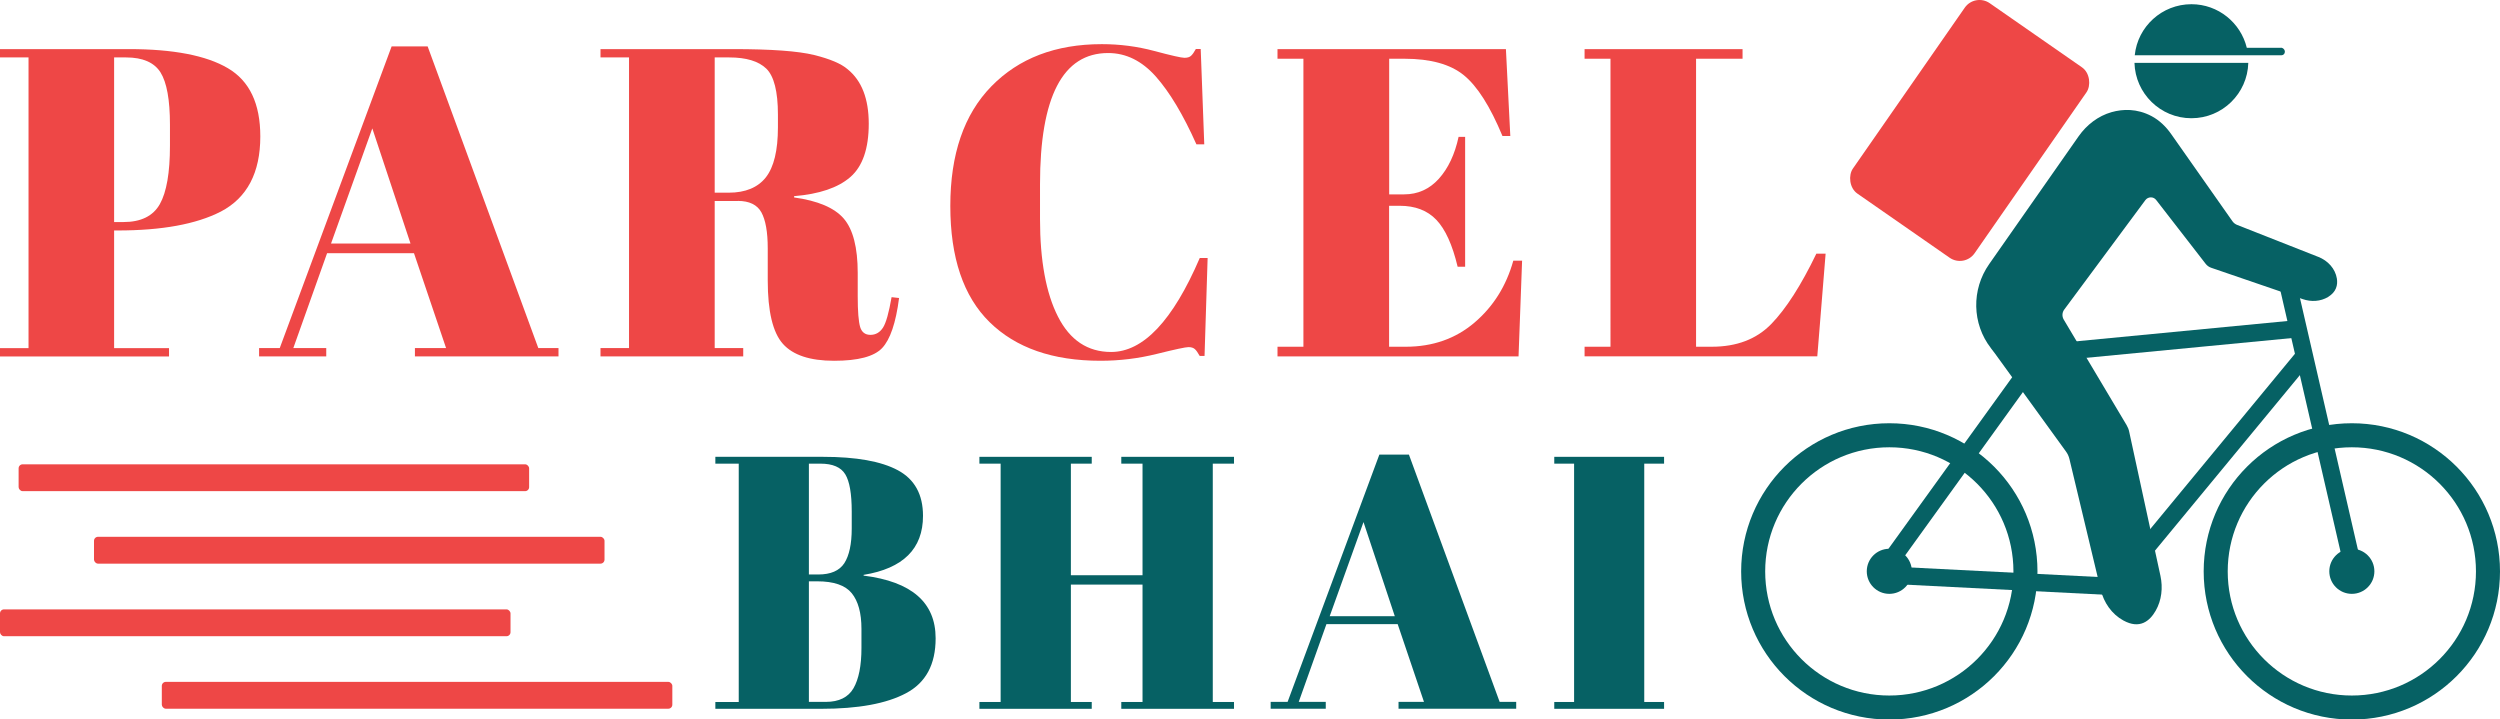 <?xml version="1.0" encoding="UTF-8"?>
<svg id="Layer_2" data-name="Layer 2" xmlns="http://www.w3.org/2000/svg" viewBox="0 0 267.28 76.92">
  <defs>
    <style>
      .cls-1 {
        fill: #ee4746;
      }

      .cls-2 {
        fill: #066164;
      }
    </style>
  </defs>
  <g id="Layer_1-2" data-name="Layer 1">
    <g>
      <g>
        <rect class="cls-1" x="202.65" y="1.55" width="15.85" height="24.79" rx="1.92" ry="1.92" transform="translate(45.65 -117.71) rotate(34.81)"/>
        <path class="cls-2" d="m212.88,37.26s-.02-.02-.02-.03c-2.04-2.62-2.1-6.28-.19-9l9.56-13.66c.86-1.22,2.08-2.17,3.52-2.58,1.21-.34,2.71-.4,4.27.42.85.45,1.56,1.14,2.11,1.93l6.55,9.32c.12.17.29.3.48.38l8.71,3.43c1,.39,1.8,1.25,1.97,2.31.11.69-.06,1.43-.94,1.97-.81.49-1.81.54-2.71.23l-9.78-3.35c-.24-.08-.45-.23-.61-.44l-5.28-6.81c-.29-.38-.86-.37-1.15.01l-8.68,11.71c-.23.31-.25.73-.05,1.07l6.72,11.28c.13.22.23.46.28.72l3.34,15.4c.27,1.26.13,2.6-.51,3.72s-1.71,2-3.45,1.05c-1.25-.68-2.1-1.92-2.43-3.3l-3.34-13.96c-.07-.3-.2-.58-.38-.82l-7.57-10.45c-.14-.19-.27-.37-.42-.55Z"/>
        <path class="cls-2" d="m201.99,45.25c-8.75,0-15.84,7.09-15.84,15.84s7.09,15.84,15.84,15.84,15.84-7.09,15.84-15.84-7.09-15.84-15.84-15.84Zm0,29.11c-7.33,0-13.27-5.94-13.27-13.27s5.94-13.27,13.27-13.27,13.27,5.94,13.27,13.27-5.94,13.27-13.27,13.27Z"/>
        <path class="cls-2" d="m251.44,45.25c-8.75,0-15.84,7.09-15.84,15.84s7.09,15.84,15.84,15.84,15.84-7.09,15.84-15.84-7.09-15.84-15.84-15.84Zm0,29.11c-7.33,0-13.27-5.94-13.27-13.27s5.94-13.27,13.27-13.27,13.27,5.94,13.27,13.27-5.94,13.27-13.27,13.27Z"/>
        <circle class="cls-2" cx="201.99" cy="61.08" r="2.41"/>
        <circle class="cls-2" cx="251.44" cy="61.08" r="2.41"/>
        <rect class="cls-2" x="246.93" y="29.45" width="1.86" height="30.17" transform="translate(-3.67 56.79) rotate(-12.97)"/>
        <rect class="cls-2" x="230.16" y="21.47" width="1.86" height="30.17" transform="translate(245.38 -196.98) rotate(84.51)"/>
        <rect class="cls-2" x="235.87" y="34.57" width="1.86" height="30.17" transform="translate(85.8 -139.4) rotate(39.54)"/>
        <rect class="cls-2" x="209.11" y="33.88" width="1.86" height="30.17" transform="translate(68.33 -113.61) rotate(35.8)"/>
        <rect class="cls-2" x="214.34" y="47.07" width="1.86" height="30.17" transform="translate(288.23 -149.69) rotate(92.9)"/>
        <path class="cls-2" d="m234.29,12.64c3.31,0,5.99-2.64,6.08-5.92h-12.17c.09,3.28,2.78,5.92,6.08,5.92Z"/>
        <path class="cls-2" d="m243.84,5.11h-3.63c-.65-2.67-3.05-4.66-5.92-4.66-3.15,0-5.75,2.39-6.06,5.46h15.68c.2,0,.37-.16.37-.37,0-.24-.2-.44-.44-.44Z"/>
      </g>
      <g>
        <rect class="cls-1" x="1.99" y="49.64" width="54.58" height="2.87" rx=".43" ry=".43"/>
        <rect class="cls-1" x="10.05" y="57.39" width="54.58" height="2.87" rx=".43" ry=".43"/>
        <rect class="cls-1" x="0" y="65.15" width="54.58" height="2.87" rx=".43" ry=".43"/>
        <rect class="cls-1" x="17.3" y="72.9" width="54.58" height="2.87" rx=".43" ry=".43"/>
      </g>
      <g>
        <path class="cls-1" d="m0,5.25h13.8c4.72,0,8.25.68,10.56,2.04,2.32,1.36,3.47,3.79,3.47,7.3,0,3.88-1.41,6.56-4.22,8.03-2.63,1.35-6.31,2.02-11.03,2.02h-.38v12.58h5.87v.89H0v-.89h3.05V6.14H0v-.89Zm12.2.89v17.6h.99c1.88,0,3.18-.64,3.9-1.92.72-1.28,1.08-3.36,1.08-6.24v-2.25c0-2.66-.34-4.52-1.01-5.59-.67-1.06-1.9-1.6-3.68-1.6h-1.27Z"/>
        <path class="cls-1" d="m47.69,37.21l-3.43-10.14h-9.29l-3.61,10.14h3.52v.89h-7.18v-.89h2.21L41.87,4.96h3.85l11.83,32.25h2.16v.89h-15.35v-.89h3.33Zm-7.89-23.47l-4.41,12.3h8.5l-4.08-12.3Z"/>
        <path class="cls-1" d="m78.9,21.49h-2.49v15.72h3.05v.89h-15.26v-.89h3.05V6.14h-3.05v-.89h14.18c4.07,0,6.95.21,8.66.63,1.7.42,2.9.93,3.59,1.53,1.5,1.22,2.25,3.16,2.25,5.82s-.66,4.56-1.97,5.7c-1.31,1.14-3.32,1.82-6.01,2.04v.14c2.53.35,4.3,1.1,5.3,2.25,1,1.16,1.5,3.1,1.5,5.82v2.49c0,1.63.09,2.72.26,3.29.17.56.54.84,1.1.84s1.01-.26,1.34-.77.63-1.6.92-3.26l.8.09c-.34,2.66-.95,4.44-1.81,5.35s-2.57,1.36-5.14,1.36-4.39-.6-5.47-1.81-1.62-3.47-1.62-6.78v-3.43c0-1.75-.23-3.03-.68-3.85-.45-.81-1.29-1.22-2.51-1.22Zm-2.49-15.35v14.46h1.5c1.78,0,3.11-.55,3.97-1.64.86-1.1,1.29-2.88,1.29-5.35v-1.36c0-2.47-.42-4.11-1.24-4.91-.83-.8-2.15-1.2-3.97-1.2h-1.55Z"/>
        <path class="cls-1" d="m118.47,5.67c-4.85,0-7.28,4.68-7.28,14.03v3.71c0,4.44.64,7.93,1.92,10.44,1.28,2.52,3.18,3.78,5.68,3.78,3.44,0,6.6-3.35,9.48-10.05h.84l-.33,10.47h-.52c-.19-.34-.36-.59-.52-.73-.16-.14-.38-.21-.68-.21s-1.43.24-3.4.73c-1.97.49-3.97.73-6.01.73-5.1,0-9.05-1.38-11.85-4.13-2.8-2.75-4.2-6.89-4.2-12.42s1.46-9.79,4.39-12.79c2.93-3,6.86-4.51,11.81-4.51,1.91,0,3.78.24,5.61.73,1.83.49,2.9.73,3.22.73s.55-.07.7-.21c.16-.14.33-.38.52-.73h.52l.38,10.19h-.84c-1.41-3.16-2.86-5.58-4.34-7.25-1.49-1.67-3.18-2.51-5.09-2.51Z"/>
        <path class="cls-1" d="m136.59,5.25h24.41l.47,9.29h-.84c-1.31-3.16-2.69-5.33-4.13-6.5-1.44-1.17-3.55-1.76-6.34-1.76h-1.64v14.5h1.6c1.47,0,2.71-.56,3.71-1.67,1-1.11,1.71-2.61,2.11-4.48h.7v13.89h-.8c-.56-2.35-1.32-4.02-2.28-5.02-.95-1-2.26-1.5-3.92-1.5h-1.13v15.07h1.78c2.88,0,5.33-.86,7.35-2.58,2.02-1.72,3.4-3.93,4.15-6.62h.94l-.38,10.23h-25.77v-1.03h2.77V6.28h-2.77v-1.03Z"/>
        <path class="cls-1" d="m169.4,5.25h16.9v1.03h-4.97v30.79h1.69c2.66,0,4.78-.81,6.36-2.44,1.58-1.63,3.18-4.13,4.81-7.51h.99l-.89,10.98h-24.88v-1.03h2.77V6.28h-2.77v-1.03Z"/>
      </g>
      <g>
        <path class="cls-2" d="m76.47,48.84h11.51c3.57,0,6.24.48,8.02,1.44,1.78.96,2.68,2.58,2.68,4.87,0,3.52-2.12,5.62-6.35,6.31v.08c5.13.64,7.7,2.87,7.7,6.7,0,2.8-1.05,4.75-3.16,5.87-2.1,1.12-5.13,1.67-9.08,1.67h-11.31v-.73h2.5v-25.48h-2.5v-.73Zm10.01.73v11.85h1c1.33,0,2.26-.4,2.79-1.21.52-.81.79-2.05.79-3.71v-1.81c0-1.9-.23-3.23-.69-3.98-.46-.76-1.35-1.14-2.65-1.14h-1.23Zm0,12.58v12.89h1.81c1.41,0,2.4-.49,2.96-1.46.56-.97.85-2.41.85-4.31v-2.04c0-1.69-.35-2.96-1.04-3.81s-1.92-1.27-3.69-1.27h-.88Z"/>
        <path class="cls-2" d="m104.71,48.84h12.01v.73h-2.23v11.93h7.66v-11.93h-2.27v-.73h12.05v.73h-2.27v25.48h2.27v.73h-12.05v-.73h2.27v-12.55h-7.66v12.55h2.23v.73h-12.01v-.73h2.27v-25.48h-2.27v-.73Z"/>
        <path class="cls-2" d="m152.24,75.04l-2.81-8.31h-7.62l-2.96,8.31h2.89v.73h-5.89v-.73h1.81l9.81-26.44h3.16l9.7,26.44h1.77v.73h-12.58v-.73h2.73Zm-6.46-19.24l-3.62,10.08h6.96l-3.35-10.08Z"/>
        <path class="cls-2" d="m166.17,48.84h11.74v.73h-2.12v25.48h2.12v.73h-11.74v-.73h2.12v-25.48h-2.12v-.73Z"/>
      </g>
    </g>
  </g>
</svg>
